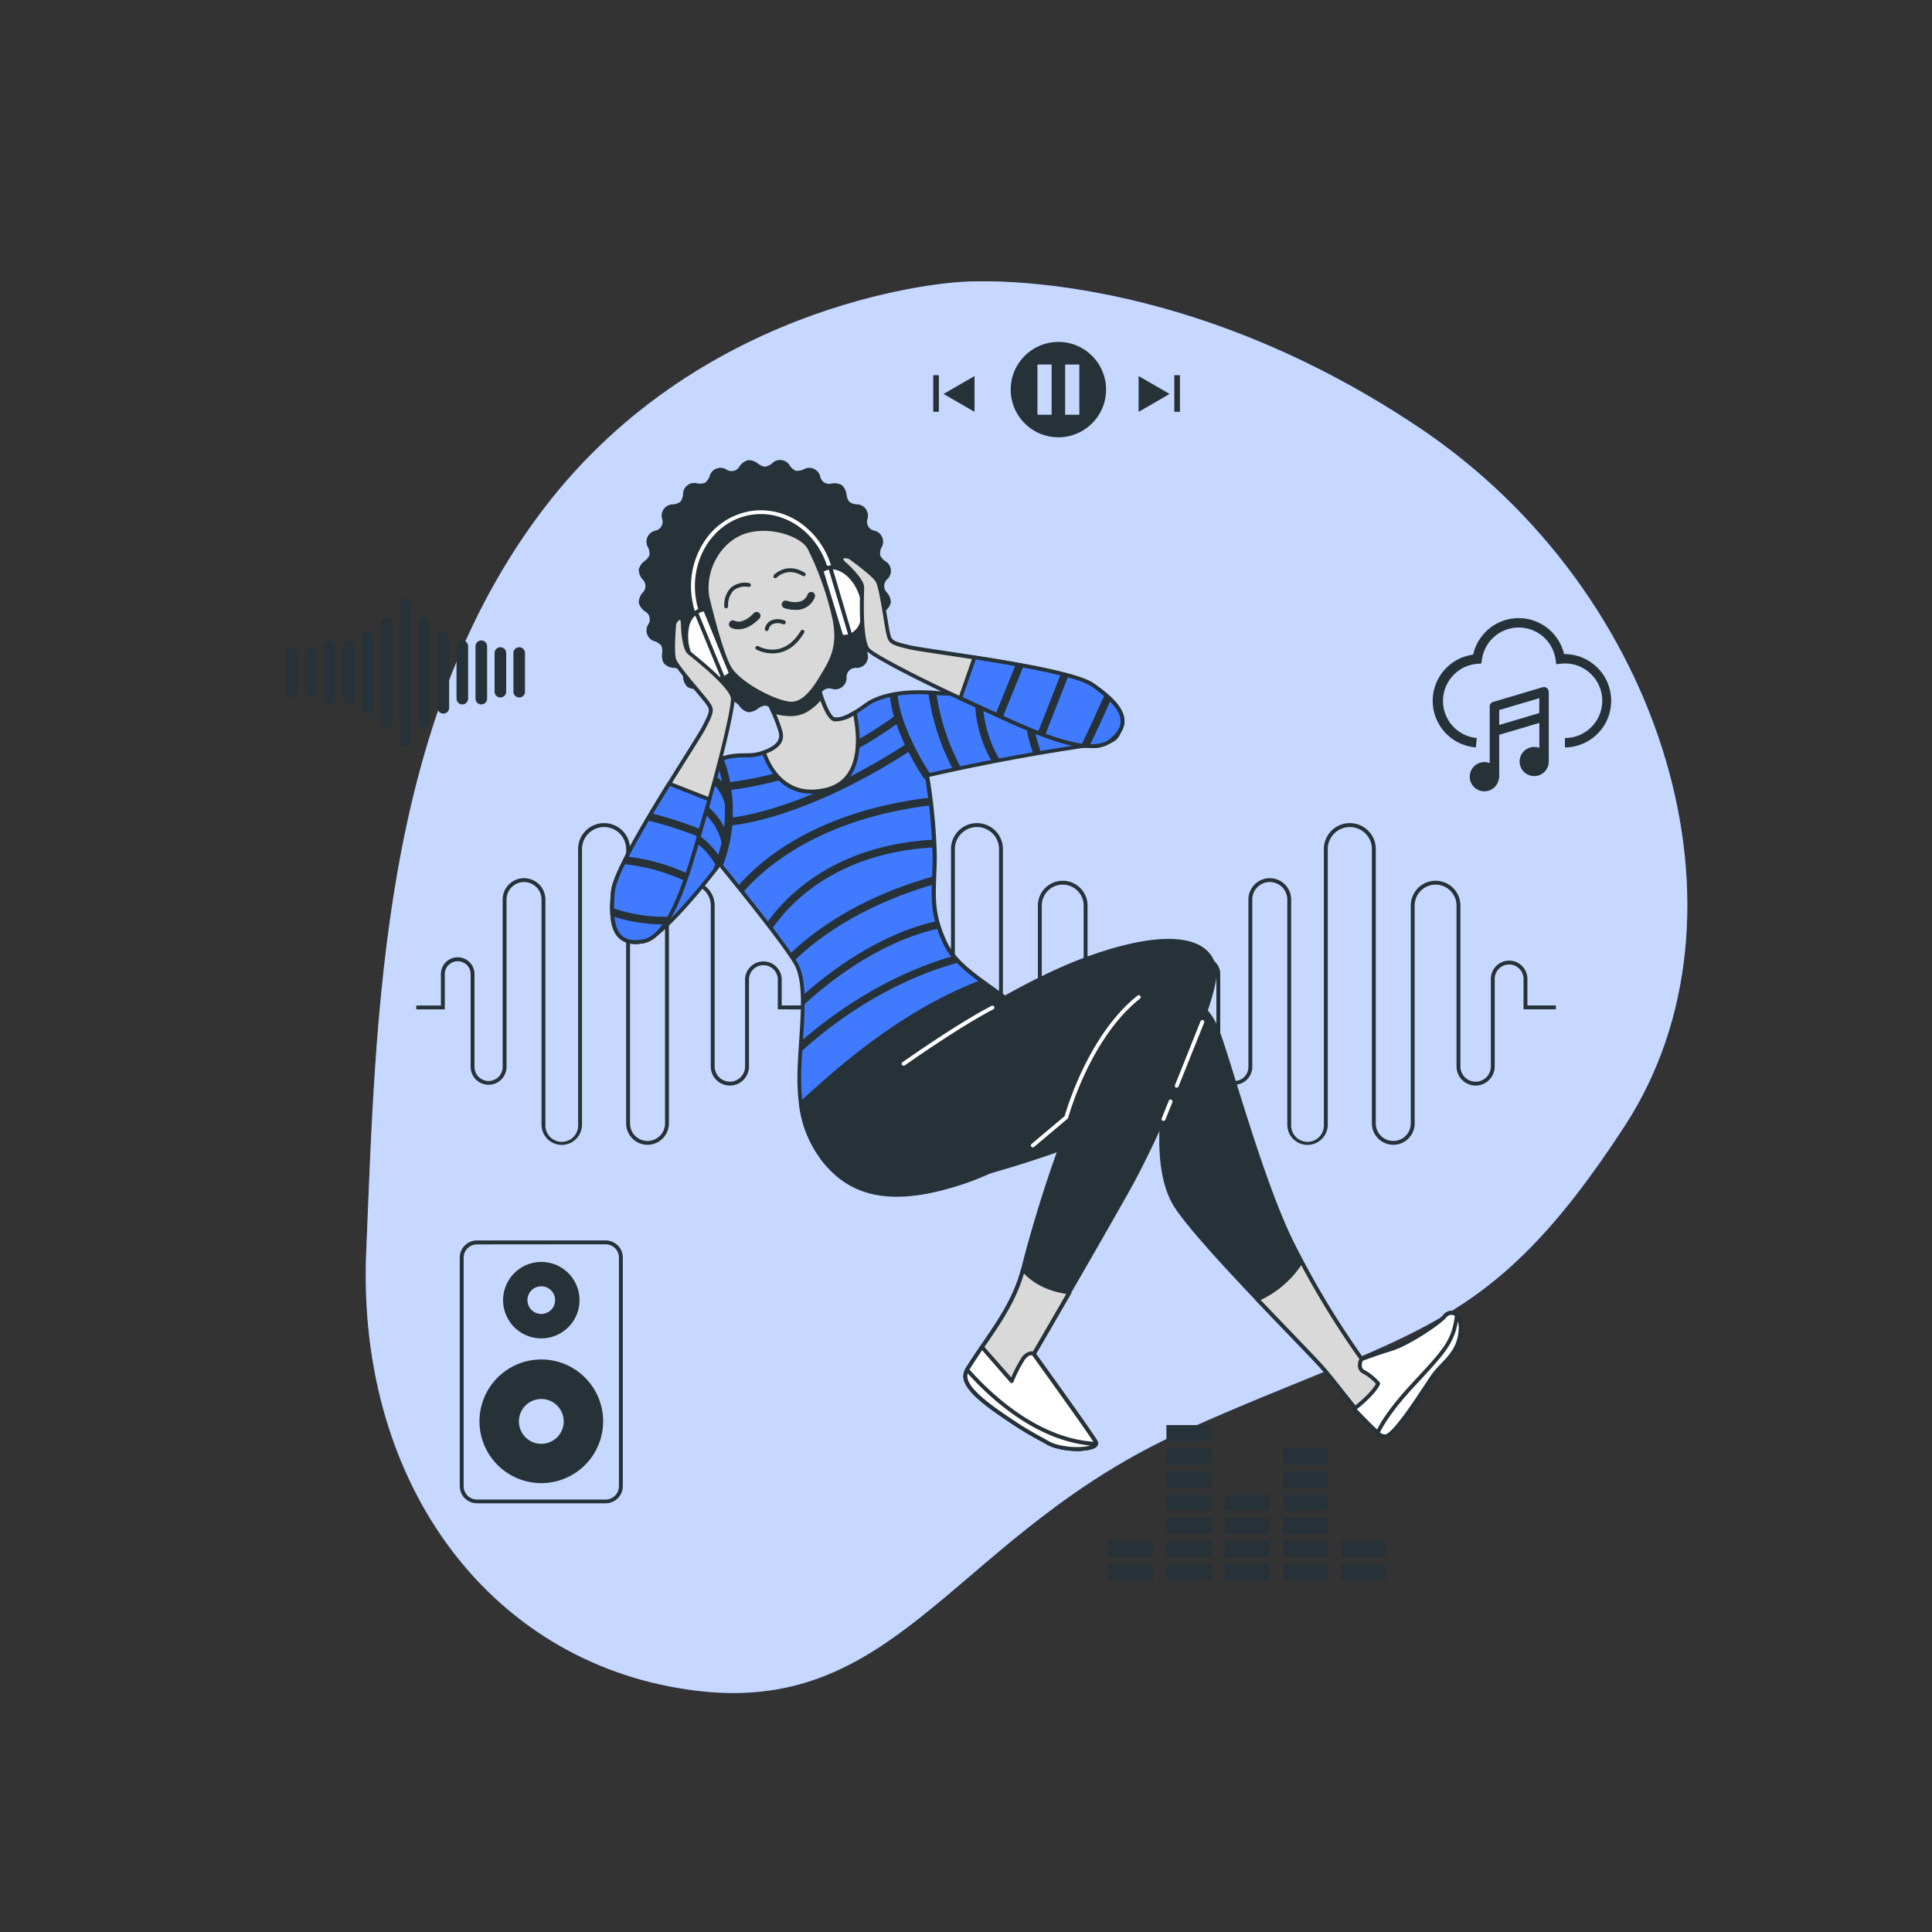 <svg xmlns="http://www.w3.org/2000/svg" viewBox="0 0 500 500"><rect x="0" y="0" width="500" height="500" fill="#333333" stroke="none"/><g id="freepik--background-simple--inject-62"><path d="M248.27,73s-65.36,3.31-107.56,58.66-43.36,131-45.93,192.23,33.34,107.61,85.94,113.72,66.79-40.91,125.81-67.38,78.7-24.57,114-78.92,10.61-137.89-53.4-180.74S248.27,73,248.27,73Z" style="fill:#407BFF"></path><path d="M248.27,73s-65.36,3.31-107.56,58.66-43.36,131-45.93,192.23,33.34,107.61,85.94,113.72,66.79-40.91,125.81-67.38,78.7-24.57,114-78.92,10.61-137.89-53.4-180.74S248.27,73,248.27,73Z" style="fill:#fff;opacity:0.7"></path></g><g id="freepik--Icons--inject-62"><path d="M145.38,296.3a5.24,5.24,0,0,1-5.23-5.24V232.8a4.53,4.53,0,0,0-9.06,0v43.5a4.65,4.65,0,0,1-9.29,0v-24a3.35,3.35,0,1,0-6.69,0v8.93h-7.38v-1h6.38v-7.93a4.35,4.35,0,1,1,8.69,0v24a3.65,3.65,0,0,0,7.29,0V232.8a5.53,5.53,0,0,1,11.06,0v58.26a4.24,4.24,0,1,0,8.47,0V220a6.72,6.72,0,1,1,13.43,0v70.75a4.53,4.53,0,0,0,9.06,0V234.36a6.42,6.42,0,1,1,12.84,0V276a3.94,3.94,0,0,0,7.88,0V253.34a4.74,4.74,0,0,1,9.47,0v6.87h7.37v1H201.3v-7.87a3.74,3.74,0,0,0-7.47,0V276a4.94,4.94,0,0,1-9.88,0V234.36a5.42,5.42,0,1,0-10.84,0v56.38a5.53,5.53,0,0,1-11.06,0V220a5.72,5.72,0,1,0-11.43,0v71.07A5.25,5.25,0,0,1,145.38,296.3Z" style="fill:#263238"></path><path d="M241.88,296.3a5.24,5.24,0,0,1-5.23-5.24V232.8a4.53,4.53,0,0,0-9.06,0v43.5a4.65,4.65,0,0,1-9.29,0v-24a3.35,3.35,0,1,0-6.69,0v8.93h-7.38v-1h6.38v-7.93a4.35,4.35,0,1,1,8.69,0v24a3.65,3.65,0,0,0,7.29,0V232.8a5.53,5.53,0,0,1,11.06,0v58.26a4.24,4.24,0,1,0,8.47,0V220a6.72,6.72,0,1,1,13.43,0v70.75a4.53,4.53,0,1,0,9.06,0V234.36a6.42,6.42,0,0,1,12.84,0V276a3.94,3.94,0,0,0,7.88,0V253.34a4.73,4.73,0,0,1,9.46,0v6.87h7.38v1h-8.38v-7.87a3.73,3.73,0,0,0-7.46,0V276a4.94,4.94,0,0,1-9.88,0V234.36a5.42,5.42,0,0,0-10.84,0v56.38a5.53,5.53,0,0,1-11.06,0V220a5.72,5.72,0,1,0-11.43,0v71.07A5.25,5.25,0,0,1,241.88,296.3Z" style="fill:#263238"></path><path d="M338.38,296.3a5.24,5.24,0,0,1-5.23-5.24V232.8a4.53,4.53,0,1,0-9.06,0v43.5a4.65,4.65,0,0,1-9.29,0v-24a3.35,3.35,0,1,0-6.69,0v8.93h-7.39v-1h6.39v-7.93a4.35,4.35,0,1,1,8.69,0v24a3.65,3.65,0,0,0,7.29,0V232.8a5.53,5.53,0,1,1,11.06,0v58.26a4.24,4.24,0,1,0,8.47,0V220a6.72,6.72,0,1,1,13.43,0v70.75a4.53,4.53,0,1,0,9.06,0V234.36a6.42,6.42,0,0,1,12.84,0V276a3.94,3.94,0,0,0,7.88,0V253.34a4.73,4.73,0,0,1,9.46,0v6.87h7.38v1h-8.38v-7.87a3.73,3.73,0,0,0-7.46,0V276a4.94,4.94,0,0,1-9.88,0V234.36a5.42,5.42,0,0,0-10.84,0v56.38a5.53,5.53,0,1,1-11.06,0V220a5.72,5.72,0,1,0-11.43,0v71.07A5.25,5.25,0,0,1,338.38,296.3Z" style="fill:#263238"></path><polygon points="252.21 106.59 252.21 97.32 244.19 101.95 252.21 106.59" style="fill:#263238"></polygon><rect x="241.52" y="97.1" width="1.46" height="9.47" style="fill:#263238"></rect><polygon points="294.67 106.59 302.7 101.95 294.67 97.32 294.67 106.59" style="fill:#263238"></polygon><rect x="303.91" y="97.1" width="1.46" height="9.47" style="fill:#263238"></rect><path d="M273.91,88.49a12.34,12.34,0,1,0,12.34,12.34A12.34,12.34,0,0,0,273.91,88.49Zm-1.75,18.84h-3.67v-13h3.67Zm7.17,0h-3.67v-13h3.67Z" style="fill:#263238"></path><rect x="316.94" y="404.75" width="11.63" height="4.23" style="fill:#263238"></rect><rect x="316.94" y="398.76" width="11.63" height="4.23" style="fill:#263238"></rect><rect x="316.94" y="392.77" width="11.63" height="4.23" style="fill:#263238"></rect><rect x="316.94" y="386.78" width="11.63" height="4.23" style="fill:#263238"></rect><rect x="347.06" y="404.75" width="11.63" height="4.23" style="fill:#263238"></rect><rect x="347.06" y="398.76" width="11.63" height="4.23" style="fill:#263238"></rect><rect x="286.81" y="404.75" width="11.63" height="4.23" style="fill:#263238"></rect><rect x="286.81" y="398.76" width="11.63" height="4.23" style="fill:#263238"></rect><rect x="301.87" y="404.75" width="11.63" height="4.23" style="fill:#263238"></rect><rect x="301.87" y="398.76" width="11.63" height="4.23" style="fill:#263238"></rect><rect x="301.87" y="392.77" width="11.63" height="4.23" style="fill:#263238"></rect><rect x="301.87" y="386.78" width="11.63" height="4.23" style="fill:#263238"></rect><rect x="301.87" y="380.79" width="11.63" height="4.23" style="fill:#263238"></rect><rect x="301.87" y="374.8" width="11.63" height="4.23" style="fill:#263238"></rect><rect x="301.87" y="368.81" width="11.63" height="4.23" style="fill:#263238"></rect><rect x="332" y="404.75" width="11.63" height="4.23" style="fill:#263238"></rect><rect x="332" y="398.76" width="11.63" height="4.23" style="fill:#263238"></rect><rect x="332" y="392.77" width="11.63" height="4.23" style="fill:#263238"></rect><rect x="332" y="386.78" width="11.63" height="4.23" style="fill:#263238"></rect><rect x="332" y="380.79" width="11.63" height="4.23" style="fill:#263238"></rect><rect x="332" y="374.8" width="11.63" height="4.23" style="fill:#263238"></rect><path d="M85.29,182.3a1.5,1.5,0,0,1-1.5-1.5V167.25a1.5,1.5,0,0,1,3,0V180.8A1.5,1.5,0,0,1,85.29,182.3Z" style="fill:#263238"></path><path d="M80.38,180.51a1.5,1.5,0,0,1-1.5-1.5V169a1.5,1.5,0,0,1,3,0v10A1.5,1.5,0,0,1,80.38,180.51Z" style="fill:#263238"></path><path d="M75.47,180.51A1.5,1.5,0,0,1,74,179V169a1.5,1.5,0,0,1,3,0v10A1.5,1.5,0,0,1,75.47,180.51Z" style="fill:#263238"></path><path d="M134.37,180.51a1.5,1.5,0,0,1-1.5-1.5V169a1.5,1.5,0,1,1,3,0v10A1.5,1.5,0,0,1,134.37,180.51Z" style="fill:#263238"></path><path d="M129.47,180.51A1.5,1.5,0,0,1,128,179V169a1.5,1.5,0,0,1,3,0v10A1.5,1.5,0,0,1,129.47,180.51Z" style="fill:#263238"></path><path d="M90.2,182.3a1.5,1.5,0,0,1-1.5-1.5V167.25a1.5,1.5,0,0,1,3,0V180.8A1.5,1.5,0,0,1,90.2,182.3Z" style="fill:#263238"></path><path d="M95.11,184.68a1.5,1.5,0,0,1-1.5-1.5V164.86a1.5,1.5,0,0,1,3,0v18.32A1.5,1.5,0,0,1,95.11,184.68Z" style="fill:#263238"></path><path d="M100,188.44a1.51,1.51,0,0,1-1.5-1.5V161.11a1.5,1.5,0,0,1,3,0v25.83A1.5,1.5,0,0,1,100,188.44Z" style="fill:#263238"></path><path d="M124.56,182.3a1.5,1.5,0,0,1-1.5-1.5V167.25a1.5,1.5,0,0,1,3,0V180.8A1.5,1.5,0,0,1,124.56,182.3Z" style="fill:#263238"></path><path d="M119.65,182.3a1.5,1.5,0,0,1-1.5-1.5V167.25a1.5,1.5,0,0,1,3,0V180.8A1.5,1.5,0,0,1,119.65,182.3Z" style="fill:#263238"></path><path d="M114.74,184.68a1.5,1.5,0,0,1-1.5-1.5V164.86a1.5,1.5,0,0,1,3,0v18.32A1.5,1.5,0,0,1,114.74,184.68Z" style="fill:#263238"></path><path d="M109.83,188.44a1.5,1.5,0,0,1-1.5-1.5V161.11a1.5,1.5,0,0,1,3,0v25.83A1.5,1.5,0,0,1,109.83,188.44Z" style="fill:#263238"></path><path d="M104.92,193.21a1.5,1.5,0,0,1-1.5-1.5V156.33a1.5,1.5,0,0,1,3,0v35.38A1.5,1.5,0,0,1,104.92,193.21Z" style="fill:#263238"></path><path d="M404.78,169.28a12.07,12.07,0,0,0-23.53.14,12.07,12.07,0,0,0,.71,24l.22-2.42a9.64,9.64,0,0,1,.19-19.21l1-.07.14-1a9.63,9.63,0,0,1,19.08,0l.16,1.18,1.19-.13a9.48,9.48,0,0,1,1.08-.07A9.65,9.65,0,0,1,405,191v2.44a12.08,12.08,0,1,0-.22-24.16Z" style="fill:#263238"></path><path d="M400.79,179.05a1.21,1.21,0,0,0-.49-1,1.23,1.23,0,0,0-1.08-.19l-12.81,3.8a1.21,1.21,0,0,0-.87,1.17v14.66a3.83,3.83,0,0,0-1.36-.26,3.78,3.78,0,1,0,3.74,4.1H388V190.16l10.38-3.07v6.48a3.66,3.66,0,0,0-1.33-.26,3.77,3.77,0,1,0,3.77,3.77v-18Zm-2.44,5.49L388,187.62v-3.86l10.38-3.08Z" style="fill:#263238"></path><path d="M140.09,351.83a16,16,0,1,0,16,16A16,16,0,0,0,140.09,351.83Zm0,21.83a5.8,5.8,0,1,1,5.8-5.8A5.8,5.8,0,0,1,140.09,373.66Z" style="fill:#263238"></path><path d="M140.09,326.59a9.89,9.89,0,1,0,9.89,9.89A9.88,9.88,0,0,0,140.09,326.59Zm0,13.46a3.58,3.58,0,1,1,3.57-3.57A3.57,3.57,0,0,1,140.09,340.05Z" style="fill:#263238"></path><path d="M156.74,389.05h-33.3a4.45,4.45,0,0,1-4.45-4.44V325.46a4.45,4.45,0,0,1,4.45-4.44h33.3a4.44,4.44,0,0,1,4.44,4.44v59.15A4.44,4.44,0,0,1,156.74,389.05Zm-33.3-67a3.45,3.45,0,0,0-3.45,3.44v59.15a3.45,3.45,0,0,0,3.45,3.44h33.3a3.45,3.45,0,0,0,3.44-3.44V325.46a3.45,3.45,0,0,0-3.44-3.44Z" style="fill:#263238"></path></g><g id="freepik--Character--inject-62"><path d="M228.33,151.66c0-1.39,1.9-2.89,1.72-4.23s-2.4-2.34-2.75-3.65,1.09-3.27.57-4.53-2.93-1.62-3.61-2.8.2-3.44-.63-4.53-3.24-.8-4.21-1.77-.69-3.38-1.78-4.21-3.33.06-4.52-.63-1.53-3.08-2.8-3.61-3.2.93-4.53.57-2.27-2.58-3.65-2.76-2.84,1.73-4.23,1.73-2.89-1.9-4.23-1.73-2.33,2.41-3.64,2.76-3.28-1.09-4.54-.57-1.62,2.93-2.8,3.61-3.44-.21-4.52.63-.81,3.24-1.78,4.21-3.37.68-4.21,1.77.06,3.34-.62,4.53-3.09,1.53-3.61,2.8.92,3.2.56,4.53-2.57,2.27-2.75,3.64,1.73,2.85,1.73,4.24-1.91,2.88-1.73,4.23,2.4,2.33,2.75,3.64-1.09,3.28-.56,4.53,2.92,1.62,3.61,2.81-.21,3.44.62,4.52,3.25.8,4.21,1.77.69,3.38,1.78,4.21,3.33-.06,4.52.63,1.53,3.08,2.8,3.61,3.2-.92,4.54-.57,2.27,2.58,3.64,2.76,2.84-1.73,4.23-1.73,2.89,1.9,4.23,1.73,2.33-2.41,3.65-2.76,3.27,1.09,4.53.57,1.62-2.93,2.8-3.61,3.44.21,4.53-.63.8-3.24,1.77-4.21,3.37-.68,4.21-1.77-.06-3.34.63-4.53,3.08-1.52,3.61-2.8-.93-3.19-.57-4.53,2.57-2.27,2.75-3.64S228.33,153.05,228.33,151.66Z" style="fill:#263238"></path><path d="M193.86,184.31l-.24,0a4,4,0,0,1-2.24-1.56,4,4,0,0,0-1.47-1.21,4.17,4.17,0,0,0-1.92.31,3.94,3.94,0,0,1-2.68.24,4.07,4.07,0,0,1-1.74-2.08,2.34,2.34,0,0,0-3-1.75,4,4,0,0,1-2.66-.47,4.08,4.08,0,0,1-1.14-2.45,2.35,2.35,0,0,0-2.48-2.49,4,4,0,0,1-2.45-1.13,4,4,0,0,1-.47-2.66,3.92,3.92,0,0,0-.2-1.92,3.86,3.86,0,0,0-1.55-1.12,2.91,2.91,0,0,1-1.85-4.42,2.34,2.34,0,0,0-.89-3.39,4.13,4.13,0,0,1-1.57-2.24,4.05,4.05,0,0,1,.93-2.51,2.39,2.39,0,0,0,0-3.57,4,4,0,0,1-.93-2.51,4.07,4.07,0,0,1,1.57-2.23,4,4,0,0,0,1.2-1.48,3.87,3.87,0,0,0-.31-1.91,2.92,2.92,0,0,1,1.85-4.43,2.34,2.34,0,0,0,1.75-3,2.92,2.92,0,0,1,2.92-3.8,4,4,0,0,0,1.8-.68,4,4,0,0,0,.68-1.8,2.91,2.91,0,0,1,3.8-2.92,4.17,4.17,0,0,0,1.92-.2,4,4,0,0,0,1.12-1.56,2.92,2.92,0,0,1,4.42-1.84,2.34,2.34,0,0,0,3.39-.9,4.07,4.07,0,0,1,2.24-1.56,4,4,0,0,1,2.51.92,4.06,4.06,0,0,0,1.78.8,4,4,0,0,0,1.78-.8,2.92,2.92,0,0,1,4.75.64,4,4,0,0,0,1.48,1.21,4.15,4.15,0,0,0,1.91-.31,2.92,2.92,0,0,1,4.42,1.84,2.34,2.34,0,0,0,3,1.75,4.13,4.13,0,0,1,2.66.47,4.08,4.08,0,0,1,1.14,2.46,4,4,0,0,0,.68,1.79,4,4,0,0,0,1.8.69,2.92,2.92,0,0,1,2.92,3.8,2.34,2.34,0,0,0,1.75,3,2.92,2.92,0,0,1,1.85,4.43,4,4,0,0,0-.31,1.91,4.1,4.1,0,0,0,1.2,1.48,2.91,2.91,0,0,1,.65,4.74,2.39,2.39,0,0,0,0,3.57,4,4,0,0,1,.92,2.51,4.13,4.13,0,0,1-1.57,2.24,4,4,0,0,0-1.2,1.47,4,4,0,0,0,.31,1.92,2.91,2.91,0,0,1-1.85,4.42,3.86,3.86,0,0,0-1.55,1.12,3.92,3.92,0,0,0-.2,1.92,2.91,2.91,0,0,1-2.92,3.79,2.35,2.35,0,0,0-2.48,2.48,2.92,2.92,0,0,1-3.8,2.93,2.34,2.34,0,0,0-3,1.75,2.92,2.92,0,0,1-4.42,1.84,4.11,4.11,0,0,0-1.91-.31,4,4,0,0,0-1.48,1.21,2.92,2.92,0,0,1-4.75.64,4,4,0,0,0-1.78-.8,4.06,4.06,0,0,0-1.78.8A4.57,4.57,0,0,1,193.86,184.31Zm-4.29-3.83a2.47,2.47,0,0,1,.6.08,4.59,4.59,0,0,1,2,1.49c.53.58,1.08,1.18,1.62,1.25a3.52,3.52,0,0,0,1.85-.77,3.28,3.28,0,0,1,4.64,0,3.52,3.52,0,0,0,1.85.77c.54-.07,1.09-.67,1.63-1.25a4.47,4.47,0,0,1,1.95-1.49,4.58,4.58,0,0,1,2.47.32,3.49,3.49,0,0,0,2,.27c.5-.21.87-.93,1.24-1.62a3.24,3.24,0,0,1,4-2.29,3.51,3.51,0,0,0,2-.26,3.44,3.44,0,0,0,.77-1.88,4.6,4.6,0,0,1,.95-2.29,4.55,4.55,0,0,1,2.29-.95,2,2,0,0,0,2.14-2.78,4.69,4.69,0,0,1,.33-2.47,4.62,4.62,0,0,1,2-1.5c.7-.36,1.42-.74,1.62-1.24a3.34,3.34,0,0,0-.27-2,4.68,4.68,0,0,1-.32-2.47,4.62,4.62,0,0,1,1.5-2c.58-.53,1.18-1.09,1.25-1.63a3.46,3.46,0,0,0-.78-1.84,4.66,4.66,0,0,1-.95-2.32,4.59,4.59,0,0,1,.95-2.32,3.49,3.49,0,0,0,.78-1.85c-.07-.54-.67-1.09-1.25-1.63a4.56,4.56,0,0,1-1.5-2,4.68,4.68,0,0,1,.32-2.47,3.33,3.33,0,0,0,.27-2c-.2-.5-.92-.88-1.62-1.24a4.54,4.54,0,0,1-2-1.5,4.67,4.67,0,0,1-.33-2.46,2,2,0,0,0-2.14-2.79,4.55,4.55,0,0,1-2.29-.95,4.6,4.6,0,0,1-.95-2.29,3.44,3.44,0,0,0-.77-1.88,3.51,3.51,0,0,0-2-.26,4.45,4.45,0,0,1-2.46-.33,4.57,4.57,0,0,1-1.5-1.95c-.37-.7-.74-1.42-1.24-1.63a3.49,3.49,0,0,0-2,.27,4.58,4.58,0,0,1-2.47.32,4.47,4.47,0,0,1-1.95-1.49c-.54-.58-1.09-1.18-1.63-1.25a3.38,3.38,0,0,0-1.85.78,3.31,3.31,0,0,1-4.64,0,3.46,3.46,0,0,0-1.85-.78c-.54.07-1.09.67-1.62,1.25a3.25,3.25,0,0,1-4.43,1.17,3.49,3.49,0,0,0-2-.27c-.5.21-.87.93-1.24,1.63a4.51,4.51,0,0,1-1.5,1.95,4.45,4.45,0,0,1-2.46.33,2,2,0,0,0-2.78,2.15,4.61,4.61,0,0,1-1,2.28,4.55,4.55,0,0,1-2.29.95,3.52,3.52,0,0,0-1.88.78,3.43,3.43,0,0,0-.26,2,4.67,4.67,0,0,1-.33,2.46,4.54,4.54,0,0,1-2,1.5c-.7.36-1.42.74-1.62,1.24a3.41,3.41,0,0,0,.27,2,3.25,3.25,0,0,1-1.17,4.42c-.58.54-1.18,1.09-1.25,1.63a3.47,3.47,0,0,0,.77,1.85,4.6,4.6,0,0,1,1,2.32,4.68,4.68,0,0,1-1,2.32,3.41,3.41,0,0,0-.77,1.84c.07.54.67,1.1,1.25,1.63a4.67,4.67,0,0,1,1.49,2,4.58,4.58,0,0,1-.32,2.47,3.5,3.5,0,0,0-.27,2c.2.5.92.88,1.62,1.24a4.56,4.56,0,0,1,2,1.51,4.64,4.64,0,0,1,.33,2.46,2,2,0,0,0,2.14,2.78,4.55,4.55,0,0,1,2.29.95,4.6,4.6,0,0,1,1,2.29,2,2,0,0,0,2.78,2.14,3.26,3.26,0,0,1,4,2.29c.36.69.74,1.41,1.23,1.62a3.49,3.49,0,0,0,2-.27A6.46,6.46,0,0,1,189.57,180.48Z" style="fill:#263238"></path><path d="M181.19,161.42a1,1,0,0,1-.92-.59,22.38,22.38,0,0,1-1.59-5.3c-2-11.28,4.89-21.92,15.25-23.71s20.37,6,22.32,17.23c.11.66.2,1.31.25,2a1,1,0,1,1-2,.17c0-.59-.13-1.19-.23-1.79-1.76-10.2-10.73-17.19-20-15.6s-15.38,11.2-13.62,21.4A20.42,20.42,0,0,0,182.1,160a1,1,0,0,1-.51,1.32A1,1,0,0,1,181.19,161.42Z" style="fill:#fff"></path><path d="M181.19,161.92a1.51,1.51,0,0,1-1.38-.89,23.47,23.47,0,0,1-1.63-5.41,22.15,22.15,0,0,1,3.09-15.78,18.45,18.45,0,0,1,27.28-4.7A22.11,22.11,0,0,1,216.74,149c.12.66.2,1.34.26,2a1.5,1.5,0,0,1-1.37,1.62,1.48,1.48,0,0,1-1.62-1.37c0-.57-.12-1.16-.22-1.74-1.71-9.93-10.43-16.74-19.43-15.19s-14.93,10.89-13.22,20.82a20,20,0,0,0,1.42,4.71,1.5,1.5,0,0,1-.77,2A1.38,1.38,0,0,1,181.19,161.92Zm15.75-29.86a18,18,0,0,0-2.92.25,17.69,17.69,0,0,0-11.91,8.08,21.07,21.07,0,0,0-2.94,15.06,22.13,22.13,0,0,0,1.56,5.18.51.51,0,0,0,.66.25.5.5,0,0,0,.25-.66,21.37,21.37,0,0,1-1.49-4.94c-1.8-10.47,4.49-20.33,14-22s18.78,5.54,20.58,16c.11.61.19,1.23.24,1.83a.49.49,0,0,0,.54.45.51.51,0,0,0,.34-.17.48.48,0,0,0,.11-.37c-.05-.63-.13-1.27-.24-1.91a21.1,21.1,0,0,0-7.82-13.21A17.93,17.93,0,0,0,196.94,132.06Z" style="fill:#263238"></path><path d="M248.24,305.35s40.63-10,53.29-22c0,0-3.66,19,3,29s33.28,36.46,37.94,41.79,13.4,17.88,16.06,17.54,10-12.33,12.34-15.66,6.39-5.45,7.05-11.12-2.66-6-4-4.33-8.21,6.88-12.55,8.21-9,2.89-9,2.89a222.8,222.8,0,0,1-18.5-31c-8-16.67-16.32-48-19-54.32s-6.67-8.33-11.67-8.33-21,0-49,12.33-27,24.33-24.33,28.67S239.2,307.07,248.24,305.35Z" style="fill:#263238"></path><path d="M358.44,372.24c-2.08,0-6-4.74-11.64-11.91-1.74-2.21-3.39-4.3-4.7-5.81s-4.39-4.7-8.29-8.75c-9.91-10.31-24.89-25.89-29.69-33.09-5.72-8.58-4-23.32-3.32-28-13.62,11.51-50.82,20.72-52.44,21.12h0c-9.2,1.74-16.12-2-18.89-6.52a10.39,10.39,0,0,1-.76-8.64c1.58-5.07,7.26-12.79,25.32-20.75,28.1-12.37,44-12.37,49.2-12.37,5.79,0,9.65,2.74,12.13,8.64.89,2.12,2.41,7,4.33,13.18,3.93,12.67,9.32,30,14.64,41.11a225,225,0,0,0,18.24,30.63c1.17-.38,5.07-1.67,8.68-2.78,4.26-1.3,11.07-6.49,12.31-8a2.64,2.64,0,0,1,3.05-.88c.71.29,2.33,1.44,1.84,5.58s-2.67,6.42-4.78,8.62a22.73,22.73,0,0,0-2.36,2.72c-.45.64-1.07,1.58-1.81,2.7-4.47,6.79-8.67,12.9-10.87,13.18ZM301.53,282.9a.48.48,0,0,1,.24.06.51.51,0,0,1,.26.53c0,.19-3.56,18.92,2.92,28.63,4.75,7.13,19.69,22.67,29.58,33,3.9,4.06,7,7.26,8.32,8.79s3,3.62,4.74,5.84c3.68,4.67,9.28,11.73,10.88,11.53,1.93-.24,7.49-8.68,10.17-12.74.74-1.13,1.37-2.08,1.82-2.72a24.78,24.78,0,0,1,2.46-2.85c2-2.08,4.06-4.23,4.51-8,.28-2.41-.18-4.11-1.24-4.55a1.66,1.66,0,0,0-1.88.58c-1.32,1.66-8.29,7-12.79,8.38-4.28,1.32-9,2.87-9,2.89A.5.5,0,0,1,352,352a224.37,224.37,0,0,1-18.55-31.09c-5.36-11.16-10.76-28.55-14.7-41.24-1.91-6.15-3.42-11-4.29-13.1-2.34-5.55-5.8-8-11.21-8-5.17,0-20.89,0-48.8,12.29-17.71,7.8-23.24,15.25-24.76,20.13a9.4,9.4,0,0,0,.65,7.81c2.59,4.21,9.11,7.72,17.84,6.07.92-.23,40.72-10.14,53.06-21.83A.51.51,0,0,1,301.53,282.9Zm-53.29,22.46h0Z" style="fill:#263238"></path><path d="M377.92,345c.67-5.66-2.66-6-4-4.33s-8.21,6.88-12.55,8.21-9,2.89-9,2.89a226.72,226.72,0,0,1-15.6-25.25,25.58,25.58,0,0,1-11.34,9.8c7.65,8.06,14.84,15.39,17.06,17.92,4.67,5.34,13.4,17.88,16.06,17.54s10-12.33,12.34-15.66S377.26,350.62,377.92,345Z" style="fill:#d9d9d9"></path><path d="M358.44,372.24c-2.08,0-6-4.74-11.64-11.91-1.74-2.21-3.39-4.3-4.7-5.81s-4.4-4.71-8.3-8.77c-2.65-2.74-5.66-5.88-8.75-9.13a.5.5,0,0,1,.16-.81,25.09,25.09,0,0,0,11.12-9.61.55.55,0,0,1,.45-.23.52.52,0,0,1,.42.27,229.26,229.26,0,0,0,15.34,24.89c1.17-.38,5.07-1.67,8.68-2.78,4.26-1.3,11.07-6.49,12.31-8a2.64,2.64,0,0,1,3.05-.88c.71.29,2.33,1.44,1.84,5.58h0c-.49,4.14-2.67,6.42-4.78,8.62a22.73,22.73,0,0,0-2.36,2.72c-.45.64-1.07,1.58-1.81,2.7-4.47,6.79-8.67,12.9-10.87,13.18Zm-32.18-35.8c2.92,3.07,5.75,6,8.26,8.62,3.91,4.07,7,7.28,8.33,8.81s3,3.62,4.74,5.84c3.68,4.67,9.28,11.73,10.88,11.53,1.93-.24,7.49-8.68,10.17-12.74.74-1.13,1.37-2.08,1.82-2.72a24.78,24.78,0,0,1,2.46-2.85c2-2.08,4.06-4.23,4.51-8,.28-2.41-.18-4.11-1.24-4.55a1.66,1.66,0,0,0-1.88.58c-1.32,1.66-8.29,7-12.79,8.38-4.28,1.32-9,2.87-9,2.89A.5.5,0,0,1,352,352a228.18,228.18,0,0,1-15.24-24.57A26.14,26.14,0,0,1,326.26,336.44ZM377.92,345h0Z" style="fill:#263238"></path><path d="M197.22,177.93s4.39,9,4.88,12-2.93,4.64-6.35,5.37S187,194,181.6,200.14,163,232.85,161.09,237s0,7.57,5.37,6.59,19.77-20,19.77-20,17.82,21.72,20,26.36,1.47,12.45,1,20.51-1.71,19.77,5.61,29.29,22.71,12.21,35.4,5.61,26.4-29.34,20.29-38.62-19.8-13.86-23.95-22.65-2.71-13.65-2.71-22.68a148.08,148.08,0,0,0-2-20.67s21-5,45.33-8.33c8.47-1.16,3.17-10.74-1.71-12.69-6.12-2.45-33.23.38-40.62-.31-10.67-1-16.11,1.21-18.55,2.92s-5.62,4.15-8.3,3.91-5.62-13.43-5.62-13.43S203.32,178.66,197.22,177.93Z" style="fill:#407BFF"></path><path d="M233.48,309.45c-8.38,0-16.32-3.28-21-9.41-7-9.13-6.32-20.18-5.81-28.24l.22-3.48c.46-7.22.89-14-1.06-18.17s-16.9-22.52-19.55-25.77c-2.38,3.1-14.64,18.79-19.7,19.71-2.67.48-4.76-.05-5.87-1.5s-1.11-3.54,0-5.8c1.71-3.64,15.1-30.75,20.58-37,4.16-4.73,8.29-4.79,11.6-4.84a15.24,15.24,0,0,0,2.83-.2c1.53-.33,6.48-1.64,6-4.8-.47-2.82-4.8-11.74-4.84-11.83a.5.5,0,0,1,0-.5.51.51,0,0,1,.47-.21c5.82.69,12.73-5,12.8-5a.49.49,0,0,1,.48-.08.48.48,0,0,1,.33.36c1.4,6.31,3.72,12.91,5.17,13,2.27.2,5.08-1.78,7.34-3.37l.63-.45c2.25-1.57,7.69-4,18.88-3,2.77.26,8.54,0,14.64-.25,10.42-.46,22.23-1,26.13.59,3.28,1.31,6.9,6,6.45,9.64-.19,1.56-1.19,3.51-4.86,4-22.08,3-41.64,7.47-44.83,8.21a146.45,146.45,0,0,1,1.93,20.29c0,2-.07,3.73-.14,5.42-.23,6-.39,10.29,2.8,17.05,2.11,4.47,6.77,7.83,11.7,11.39,4.55,3.29,9.25,6.69,12.22,11.2,1.78,2.7,2.06,6.66.81,11.45-2.8,10.73-12.35,23.25-21.29,27.89A32.6,32.6,0,0,1,233.48,309.45Zm-47.25-86.37a.48.48,0,0,1,.39.18c.73.89,17.88,21.83,20.08,26.47,2.06,4.35,1.62,11.3,1.16,18.65l-.22,3.48c-.51,7.91-1.2,18.74,5.6,27.58,7.25,9.43,22.53,11.83,34.77,5.47,8.57-4.45,18.09-16.93,20.78-27.25,1.18-4.51.94-8.19-.67-10.65-2.87-4.36-7.5-7.7-12-10.94-5-3.64-9.79-7.07-12-11.78-3.3-7-3.12-11.63-2.89-17.51.06-1.68.13-3.42.13-5.38a147.7,147.7,0,0,0-2-20.58.5.5,0,0,1,.38-.57c.21-.05,21.3-5.05,45.38-8.35,2.45-.33,3.79-1.39,4-3.14.39-3.16-2.94-7.43-5.83-8.59-3.7-1.48-15.91-.95-25.72-.52-6.4.27-11.93.51-14.77.25-10.88-1-16.08,1.33-18.22,2.83l-.62.44c-2.39,1.69-5.36,3.8-8,3.55s-5.1-9.69-5.88-13c-1.79,1.35-7,5-12.05,4.81,1.09,2.27,4.14,8.83,4.55,11.32.46,2.71-2.06,4.94-6.73,5.94a15.94,15.94,0,0,1-3,.22c-3.12.05-7,.1-10.87,4.5-5.41,6.15-18.72,33.12-20.43,36.75-.9,1.91-.92,3.64-.07,4.76s2.62,1.54,4.9,1.12c4.1-.74,14.52-13.29,19.46-19.83a.51.51,0,0,1,.39-.19Z" style="fill:#263238"></path><path d="M254.36,179.28l-2,.08a32.67,32.67,0,0,0,4.37,17.8l2.1-.4A31.08,31.08,0,0,1,254.36,179.28Z" style="fill:#263238"></path><path d="M243.05,240.28c-.22-.65-.41-1.29-.57-1.91-15.13,3.36-27.93,13.16-34.76,19.29,0,.86,0,1.76,0,2.68C214,254.52,227.25,243.74,243.05,240.28Z" style="fill:#263238"></path><path d="M204.39,246.93c.44.65.83,1.23,1.14,1.74,4.51-4.45,16-14,36.13-19.77,0-.69.05-1.41.08-2.14C221,232.54,209.29,242.11,204.39,246.93Z" style="fill:#263238"></path><path d="M189.52,213.6c3.59-.39,20.71-3,45.59-19A68.78,68.78,0,0,0,239,201.3a1,1,0,0,0,.83.43l.16,0-.16-1,1-.22a1,1,0,0,0-.15-.34c-.08-.12-7.66-11.31-8.42-20.64-.71.11-1.37.23-2,.37a29.45,29.45,0,0,0,1.09,5.52,91.33,91.33,0,0,1-42.39,17,38.52,38.52,0,0,0-1.75-6.24,12.43,12.43,0,0,0-1.86.82,36.88,36.88,0,0,1,1.51,5.38,17.24,17.24,0,0,0-4.11-3.47,13.45,13.45,0,0,0-1.18,1.2l-.24.28c2.78,1.66,5.47,4.15,6.25,7.78a39.49,39.49,0,0,1-.18,5.88,17.06,17.06,0,0,0-9.68-8.42c-.34.55-.69,1.13-1.05,1.73a14.57,14.57,0,0,1,10,10.37.6.6,0,0,0,.09.22c-.23,1.08-.52,2.17-.86,3.29a21,21,0,0,0-12.41-8.38l-1,1.81a18.61,18.61,0,0,1,12.6,9c-.29.82-.56,1.61-.83,2.39,1.19-1.51,1.92-2.47,1.92-2.47l.74.9.2-.56A40.93,40.93,0,0,0,189.52,213.6ZM232,187.42a55.35,55.35,0,0,0,2.2,5.33c-23.66,15.3-40.52,18.29-44.57,18.81,0-.95,0-1.87,0-2.76a1,1,0,0,0,0-.39l0-.16c-.06-1.35-.18-2.62-.35-3.82A93.6,93.6,0,0,0,232,187.42Z" style="fill:#263238"></path><path d="M248.22,249.05q-.79-.81-1.5-1.65c-17.4,5-31.14,14.85-39.43,22.09l-.06,1q-.06.9-.12,1.86C215.16,265,229.6,254.1,248.22,249.05Z" style="fill:#263238"></path><path d="M241.83,219.29c0-.66,0-1.32-.08-2-25.66,1.36-38.32,14.5-43.32,21.59l1.27,1.65C204.15,234,216.25,220.66,241.83,219.29Z" style="fill:#263238"></path><path d="M267.7,178.76l-2.07.07a32.61,32.61,0,0,0,1.84,16.34l2-.35A31.22,31.22,0,0,1,267.7,178.76Z" style="fill:#263238"></path><path d="M240.25,179.22a60.11,60.11,0,0,0,6.44,20l2.06-.44a58.08,58.08,0,0,1-6.43-19.41C241.61,179.3,240.92,179.25,240.25,179.22Z" style="fill:#263238"></path><path d="M241,208.4c-.09-.69-.17-1.36-.25-2-29.07,3.5-43.65,15.83-49.8,22.94.43.53.86,1.08,1.32,1.64C198,224.27,212.36,211.89,241,208.4Z" style="fill:#263238"></path><path d="M248.24,305.35c10.5-5.45,21.69-22,21.78-32.76a10.39,10.39,0,0,0-1.52-5.35c-.82-1.27-1.73-2.57-2.69-3.89-3.33-3.52-7.66-6.4-11.62-9.32-22.06,8.31-39.73,25-46.95,31.53a29,29,0,0,0,5.6,14.18C220.17,309.26,235.55,312,248.24,305.35Z" style="fill:#263238"></path><path d="M233.48,309.45c-8.38,0-16.32-3.28-21-9.41a29.21,29.21,0,0,1-5.71-14.41.49.49,0,0,1,.17-.44l1.35-1.22c8.08-7.32,24.88-22.54,45.76-30.4a.47.47,0,0,1,.47.06c.73.54,1.47,1.07,2.22,1.61a68,68,0,0,1,9.47,7.76c1.1,1.52,2,2.8,2.74,4a10.89,10.89,0,0,1,1.6,5.61c-.09,10.85-11.22,27.61-22,33.23h0A32.6,32.6,0,0,1,233.48,309.45Zm-25.71-23.7a28.13,28.13,0,0,0,5.47,13.69c7.25,9.43,22.53,11.83,34.77,5.47,10.56-5.49,21.42-21.8,21.51-32.32a9.84,9.84,0,0,0-1.44-5.08c-.75-1.15-1.62-2.42-2.67-3.87a66.85,66.85,0,0,0-9.29-7.59l-2-1.45c-20.57,7.82-37.18,22.86-45.18,30.11Zm40.47,19.61h0Z" style="fill:#263238"></path><path d="M182.46,157.74a4.21,4.21,0,0,0-1.26.25c-3.31,1.16-4.61,6-2.91,10.85s5.77,7.81,9.07,6.64a4.49,4.49,0,0,0,1.81-1.2Z" style="fill:#fff"></path><path d="M185.86,176.24a6.73,6.73,0,0,1-3.93-1.42,13,13,0,0,1-4.55-12.91,6,6,0,0,1,3.65-4.4,5.11,5.11,0,0,1,1.41-.27.5.5,0,0,1,.48.31l6.72,16.54a.51.51,0,0,1-.1.53,5.15,5.15,0,0,1-2,1.34A5.27,5.27,0,0,1,185.86,176.24Zm-3.72-18a4,4,0,0,0-.78.19,5,5,0,0,0-3,3.71A12,12,0,0,0,182.52,174a5.06,5.06,0,0,0,4.68,1,3.86,3.86,0,0,0,1.38-.85Z" style="fill:#263238"></path><path d="M182.46,157.74a4.21,4.21,0,0,0-1.26.25,4.6,4.6,0,0,0-1.06.54l7,17a1.17,1.17,0,0,0,.2-.06,4.49,4.49,0,0,0,1.81-1.2Z" style="fill:#fff"></path><path d="M187.22,176a.55.55,0,0,1-.52-.29l-7-17a.5.5,0,0,1,.18-.6,5.45,5.45,0,0,1,1.17-.61,5.11,5.11,0,0,1,1.41-.27.5.5,0,0,1,.48.31l6.72,16.54a.51.51,0,0,1-.1.53,5.15,5.15,0,0,1-2,1.34l-.17,0Zm-6.45-17.29,6.67,16.18a4,4,0,0,0,1.14-.75l-6.44-15.89a4,4,0,0,0-.78.19A3.47,3.47,0,0,0,180.77,158.73Z" style="fill:#263238"></path><path d="M212.59,147.69a4.42,4.42,0,0,1,1.14-.6c3.3-1.16,7.36,1.81,9.07,6.64s.41,9.69-2.89,10.86a4.69,4.69,0,0,1-2.17.2Z" style="fill:#fff"></path><path d="M218.44,165.33a4.85,4.85,0,0,1-.76-.05.51.51,0,0,1-.42-.35l-5.15-17.09a.51.51,0,0,1,.18-.55,5,5,0,0,1,1.27-.67c3.56-1.25,7.92,1.86,9.71,6.94a12.22,12.22,0,0,1,.45,7.1,6,6,0,0,1-3.65,4.4A4.93,4.93,0,0,1,218.44,165.33Zm-.31-1a4.11,4.11,0,0,0,1.61-.2,5,5,0,0,0,3-3.72,11.23,11.23,0,0,0-.42-6.51c-1.61-4.56-5.4-7.4-8.44-6.33a4,4,0,0,0-.72.35Z" style="fill:#263238"></path><path d="M218.44,165.33a4.85,4.85,0,0,1-.76-.05.51.51,0,0,1-.42-.35l-5.15-17.09a.51.51,0,0,1,.18-.55,5,5,0,0,1,1.27-.67,4.84,4.84,0,0,1,1.29-.26.5.5,0,0,1,.52.36l5.21,17.64a.49.49,0,0,1-.29.6l-.22.1A4.93,4.93,0,0,1,218.44,165.33Zm-.31-1a3.84,3.84,0,0,0,1.36-.13l-5-16.79a3.53,3.53,0,0,0-1.36.51Z" style="fill:#263238"></path><path d="M221.21,184.44c-1.73,1.08-3.55,1.94-5.19,1.79-2.69-.25-5.62-13.43-5.62-13.43s-7.08,5.86-13.18,5.13c0,0,4.39,9,4.88,12,.4,2.37-1.77,3.94-4.42,4.84,1.27,3.74,5.41,12.3,16.19,9.67C223.3,202.1,222.57,191.06,221.21,184.44Z" style="fill:#d9d9d9"></path><path d="M210,205.4c-8.21,0-11.61-7.11-12.76-10.51a.46.46,0,0,1,0-.38.48.48,0,0,1,.29-.25c1.7-.58,4.49-1.9,4.09-4.29-.47-2.82-4.8-11.74-4.84-11.83a.5.5,0,0,1,0-.5.51.51,0,0,1,.47-.21c5.82.69,12.73-5,12.8-5a.49.49,0,0,1,.48-.08.48.48,0,0,1,.33.36c1.4,6.31,3.72,12.91,5.17,13,1.27.11,2.83-.43,4.89-1.71a.49.49,0,0,1,.75.32c1.36,6.64,2.18,18.13-7.71,20.55A17.15,17.15,0,0,1,210,205.4ZM198.32,195c1.41,3.84,5.5,11.31,15.43,8.88,8.75-2.13,8.31-12.31,7.11-18.67a8.77,8.77,0,0,1-4.89,1.48c-2.65-.24-5.1-9.69-5.88-13-1.79,1.35-7,5-12.05,4.81,1.09,2.27,4.14,8.83,4.55,11.32C203,192,201.45,193.85,198.32,195Z" style="fill:#263238"></path><path d="M212.52,180.38c-.58-1.71-1.09-3.49-1.46-4.9-.31-.81-.6-1.66-.88-2.51-1.18.93-7.46,5.62-13,5,0,0,1.48,3,2.82,6.18,2.36.7,5.68,1.24,8.29-.11A13.89,13.89,0,0,0,212.52,180.38Z" style="fill:#263238"></path><path d="M204.53,185.33a16.39,16.39,0,0,1-4.63-.74.5.5,0,0,1-.32-.28c-1.32-3.08-2.8-6.14-2.81-6.17a.5.5,0,0,1,0-.5.51.51,0,0,1,.47-.21c5.3.64,11.42-3.93,12.6-4.85a.51.51,0,0,1,.45-.09.5.5,0,0,1,.33.33c.29.9.58,1.74.87,2.48.48,1.83,1,3.51,1.46,4.91a.49.49,0,0,1-.08.48,14.2,14.2,0,0,1-4.35,3.75A8.69,8.69,0,0,1,204.53,185.33Zm-4.12-1.63c2.24.64,5.31,1.09,7.69-.14a13,13,0,0,0,3.86-3.29c-.58-1.72-1.07-3.47-1.38-4.66-.21-.54-.43-1.15-.65-1.82-1.91,1.41-7,4.84-11.89,4.7C198.55,179.56,199.51,181.61,200.41,183.7Z" style="fill:#263238"></path><path d="M183.06,154.49s3.42,14.65,5.86,18.55,11.23,8.55,15.38,9,7.08-4.64,9.52-8.79,3.17-7.57,2.2-12.94a79.59,79.59,0,0,0-6.6-18.55c-1.58-3-9-6.11-15.86-4.4S181.84,146.68,183.06,154.49Z" style="fill:#d9d9d9"></path><path d="M204.85,182.61a4.26,4.26,0,0,1-.61,0c-4.49-.53-13.26-5.29-15.74-9.26s-5.79-18.1-5.93-18.71v0c-1.24-7.93,3.63-15.84,10.87-17.65s14.79,1.53,16.43,4.64a80.39,80.39,0,0,1,6.64,18.7c1,5.26.34,8.86-2.26,13.28l-.14.23C211.79,177.73,208.92,182.61,204.85,182.61Zm-21.3-28.21c.14.58,3.46,14.65,5.79,18.38s10.78,8.3,15,8.8c3.74.45,6.6-4.41,8.89-8.32l.14-.23c2.49-4.24,3.05-7.54,2.13-12.59A78.7,78.7,0,0,0,209,142c-1.46-2.77-8.68-5.8-15.3-4.14S182.4,147,183.55,154.4Z" style="fill:#263238"></path><path d="M198.44,163.29h-.09a.49.49,0,0,1-.4-.57,3,3,0,0,1,1.35-2,4.41,4.41,0,0,1,3.68-.15.5.5,0,0,1-.3,1,3.49,3.49,0,0,0-2.85,0,2.08,2.08,0,0,0-.9,1.28A.49.49,0,0,1,198.44,163.29Z" style="fill:#263238"></path><path d="M199.93,169.1a9.42,9.42,0,0,1-4.18-1,.5.5,0,1,1,.5-.87c.26.15,6.48,3.55,11-4a.5.5,0,0,1,.69-.16.49.49,0,0,1,.16.68C205.56,168.05,202.41,169.1,199.93,169.1Z" style="fill:#263238"></path><path d="M191.08,162.86a4.33,4.33,0,0,1-1.91-.41,1,1,0,0,1,1-1.77c.11.06,2.13,1,4.9-2a1,1,0,0,1,1.47,1.37C194.37,162.33,192.43,162.86,191.08,162.86Z" style="fill:#263238"></path><path d="M205.72,157.82a8.74,8.74,0,0,1-2.71-.43,1,1,0,0,1-.64-1.26,1,1,0,0,1,1.27-.64h0c.17.06,4.23,1.36,5.34-1.59a1,1,0,1,1,1.87.7A5.06,5.06,0,0,1,205.72,157.82Z" style="fill:#263238"></path><path d="M187.94,157.43a.5.5,0,0,1-.5-.46,6.6,6.6,0,0,1,1.64-4.81,5.67,5.67,0,0,1,4.8-1.26.51.51,0,0,1,.44.56.5.5,0,0,1-.56.44,4.71,4.71,0,0,0-4,1,5.64,5.64,0,0,0-1.34,4,.5.5,0,0,1-.46.54Z" style="fill:#263238"></path><path d="M200.64,149.62a.48.48,0,0,1-.34-.13.5.5,0,0,1,0-.71s3.26-3.44,7.95-.57a.49.49,0,0,1,.17.68.5.5,0,0,1-.69.17c-4-2.45-6.67.37-6.7.4A.46.46,0,0,1,200.64,149.62Z" style="fill:#263238"></path><path d="M174.52,161.33s-.74,7.56,0,9.52,7.32,9.27,8.54,11,1.46,1.95-1,6.59-22.7,34.67-23.43,42.24-.25,14.4,7.81,12.93,12.69-21.72,16.11-33.2,7.08-26.36,7.08-29.53-10.26-11.09-11.36-12-1.58-5.07-1.58-7.27S175.49,159.37,174.52,161.33Z" style="fill:#d9d9d9"></path><path d="M164.44,244.29a5.93,5.93,0,0,1-4.18-1.44c-2.67-2.45-2.56-7.56-2.11-12.24.56-5.75,12-23.88,18.77-34.72,2.29-3.65,4.11-6.53,4.72-7.7,2.27-4.31,2.13-4.5,1.06-6-.43-.6-1.42-1.77-2.55-3.12-2.49-3-5.58-6.64-6.1-8-.75-2-.11-9,0-9.74a.41.41,0,0,1,0-.18c.62-1.24,1.39-1.85,2.11-1.68.38.09,1,.49,1,2.15,0,2.64.62,6.22,1.41,6.89l.62.51c7.45,6,10.91,9.79,10.91,11.89,0,3.34-3.75,18.43-7.1,29.68-.43,1.45-.89,3.05-1.36,4.73-3.29,11.6-7.8,27.48-15.14,28.81A11.5,11.5,0,0,1,164.44,244.29ZM175,161.47c-.2,2.14-.57,7.71,0,9.2.47,1.23,3.76,5.15,5.93,7.74,1.2,1.43,2.15,2.56,2.56,3.13,1.41,2,1.45,2.56-.94,7.12-.64,1.2-2.46,4.1-4.77,7.77-6.76,10.75-18.08,28.76-18.61,34.27-.41,4.18-.57,9.25,1.78,11.42,1.21,1.1,3,1.43,5.44,1,6.73-1.22,11.14-16.76,14.36-28.1.47-1.69.93-3.29,1.36-4.75,3.63-12.18,7.06-26.46,7.06-29.39,0-1.19-1.83-4.08-10.53-11.11l-.65-.52c-1.33-1.13-1.76-5.65-1.76-7.66,0-.89-.21-1.16-.26-1.18S175.49,160.53,175,161.47Z" style="fill:#263238"></path><path d="M182.57,210.39c.34-1.13.68-2.31,1-3.5l-10.41-4.08c-6.47,10.43-14.09,23.26-14.53,27.85-.73,7.56-.25,14.4,7.81,12.93S179.15,221.87,182.57,210.39Z" style="fill:#407BFF"></path><path d="M164.44,244.29a5.93,5.93,0,0,1-4.18-1.44c-2.67-2.45-2.56-7.56-2.11-12.24s8.56-18.33,14.61-28.07a.49.49,0,0,1,.6-.2l10.42,4.09a.49.49,0,0,1,.29.6c-.34,1.19-.68,2.37-1,3.51-.43,1.45-.89,3.05-1.36,4.73-3.29,11.6-7.8,27.48-15.14,28.81A11.5,11.5,0,0,1,164.44,244.29Zm8.95-40.87c-6,9.63-13.8,22.73-14.24,27.28-.41,4.18-.57,9.25,1.78,11.42,1.21,1.1,3,1.43,5.44,1,6.73-1.22,11.14-16.76,14.36-28.1.47-1.69.93-3.29,1.36-4.75h0q.45-1.5.9-3.06Z" style="fill:#263238"></path><path d="M168.51,210.47l-.12.2-.3.5c-.22.37-.44.74-.65,1.11a99,99,0,0,1,13.36,4.28l.55-1.93A100.17,100.17,0,0,0,168.51,210.47Z" style="fill:#263238"></path><path d="M172,239.23c.43-.62.85-1.3,1.26-2a39.82,39.82,0,0,1-14.86-2.31q0,1.14.09,2.19A41.36,41.36,0,0,0,172,239.23Z" style="fill:#263238"></path><path d="M162.2,221.68c-.09.17-.18.34-.26.51s-.19.37-.28.55l-.43.87A49.47,49.47,0,0,1,177.28,228c.22-.63.44-1.27.65-1.91A50.7,50.7,0,0,0,162.2,221.68Z" style="fill:#263238"></path><path d="M219.89,144.12s6.21,4.38,7.22,6.21,2.26,11.6,2.76,13.64.53,2.38,5.63,3.55,41.09,5.38,47.31,9.75,11.08,9.21,4.72,14.36-24.75-4.53-35.68-9.42-24.61-11.81-27-13.88-1.71-15-1.7-16.44-2.82-4.51-4.49-5.94S217.77,143.59,219.89,144.12Z" style="fill:#d9d9d9"></path><path d="M282.45,193.58c-7.18,0-17.94-5-26.32-8.86-1.59-.73-3.1-1.43-4.48-2.05-10.72-4.79-24.61-11.78-27.14-14-1.59-1.37-2.2-6.46-1.91-16,0-.38,0-.65,0-.8,0-1-2.32-3.84-4.32-5.56-1.26-1.08-1.14-1.84-.95-2.19.34-.66,1.3-.84,2.65-.5a.35.35,0,0,1,.16.08c.65.45,6.34,4.49,7.37,6.37.72,1.3,1.5,6,2.12,9.86.29,1.74.54,3.25.69,3.9.46,1.87.52,2.1,5.27,3.19,1.28.29,4.65.8,8.92,1.44,12.65,1.89,33.83,5.06,38.56,8.39,3.84,2.7,7.79,6,7.91,9.57.07,1.95-1,3.82-3.17,5.58A8.34,8.34,0,0,1,282.45,193.58Zm-63.64-49.11a.87.87,0,0,0-.57.13c0,.05,0,.39.72,1,1.53,1.31,4.68,4.58,4.67,6.32,0,.16,0,.44,0,.83-.34,11.19.66,14.46,1.56,15.23,2.22,1.91,15.29,8.62,26.89,13.81,1.39.62,2.9,1.32,4.49,2.05,10.71,5,25.36,11.74,30.68,7.43,1.93-1.57,2.85-3.13,2.79-4.76-.11-3.2-4.06-6.38-7.49-8.8-4.53-3.19-25.56-6.33-38.13-8.22-4.29-.64-7.67-1.14-9-1.45-5-1.15-5.43-1.55-6-3.85-.18-.76-.42-2.21-.72-4-.55-3.34-1.38-8.38-2-9.54-.77-1.4-5.23-4.74-7-6A3.55,3.55,0,0,0,218.81,144.47Z" style="fill:#263238"></path><path d="M251.85,182.21l-3.32-1.5,3.69-10.56c12.13,1.89,26.82,4.47,30.59,7.12,6.22,4.38,11.08,9.21,4.72,14.36S262.78,187.1,251.85,182.21Z" style="fill:#407BFF"></path><path d="M282.45,193.58c-7.18,0-17.94-5-26.32-8.86-1.59-.73-3.1-1.43-4.48-2.05h0l-3.33-1.51a.49.49,0,0,1-.26-.62L251.74,170a.5.5,0,0,1,.55-.33c11.33,1.77,26.85,4.43,30.81,7.22s7.79,6,7.91,9.57c.07,1.95-1,3.82-3.17,5.58A8.34,8.34,0,0,1,282.45,193.58Zm-30.4-11.82c1.39.62,2.91,1.32,4.5,2.05,10.7,5,25.35,11.74,30.67,7.43,1.93-1.57,2.85-3.13,2.79-4.76-.11-3.2-4.06-6.38-7.49-8.8-3.74-2.63-18.78-5.23-30-7l-3.4,9.73,2.9,1.32Z" style="fill:#263238"></path><path d="M268.57,189.63c.63.25,1.25.48,1.87.71l6.09-15.5-1.3-.35-.28-.07-.37-.09Z" style="fill:#263238"></path><path d="M264.8,172.26l-.53-.09-1.38-.25-5.26,13,1.41.65.41.18,5.45-13.42Z" style="fill:#263238"></path><path d="M285.94,179.65c-1.35,3-3.83,8.58-6.14,13.25a18.25,18.25,0,0,0,2.14.19c2.08-4.26,4.24-9,5.56-12C287,180.58,286.49,180.11,285.94,179.65Z" style="fill:#263238"></path><path d="M353,355.06a13.41,13.41,0,0,1,3.66,3s-.9,2.43-6.29,6.61c3.58,3.55,6.78,7.23,8.14,7.06,2.67-.33,10-12.33,12.34-15.66s6.39-5.45,7.05-11.12-2.66-6-4-4.33-9.49,7.13-13.82,8.47-7.75,2.63-7.75,2.63S351,354.06,353,355.06Z" style="fill:#fff"></path><path d="M358.44,372.24c-1.26,0-3.14-1.86-6.27-5.05-.68-.71-1.4-1.44-2.13-2.17a.5.5,0,0,1-.15-.38.52.52,0,0,1,.19-.37c4.19-3.24,5.62-5.42,6-6.13a12.82,12.82,0,0,0-3.3-2.64,2.34,2.34,0,0,1-1.27-1.43,3.65,3.65,0,0,1,.4-2.59.45.45,0,0,1,.25-.22s3.48-1.33,7.78-2.65,12.31-6.72,13.58-8.3a2.64,2.64,0,0,1,3.05-.88c.71.29,2.33,1.44,1.84,5.58s-2.67,6.42-4.78,8.62a22.73,22.73,0,0,0-2.36,2.72c-.45.64-1.07,1.58-1.81,2.7-4.47,6.79-8.67,12.9-10.87,13.18Zm-7.3-7.53c.6.6,1.18,1.2,1.75,1.78,2.22,2.27,4.74,4.84,5.58,4.75,1.93-.24,7.49-8.68,10.17-12.74.74-1.13,1.37-2.08,1.82-2.72a24.78,24.78,0,0,1,2.46-2.85c2-2.08,4.06-4.23,4.51-8,.28-2.41-.18-4.11-1.24-4.55a1.66,1.66,0,0,0-1.88.58c-1.36,1.7-9.53,7.24-14.07,8.63-3.71,1.15-6.77,2.28-7.53,2.56a2.57,2.57,0,0,0-.23,1.66,1.37,1.37,0,0,0,.76.83,13.69,13.69,0,0,1,3.83,3.13.5.5,0,0,1,.08.49C357.11,358.33,356.19,360.71,351.14,364.71Z" style="fill:#263238"></path><path d="M377.05,340.35c-.86,6.85-3,9.07-11,17.67-6.23,6.7-8.63,10.85-9.55,12.9a3.7,3.7,0,0,0,2,.81c2.67-.33,10-12.33,12.34-15.66s6.39-5.45,7.05-11.12C378.21,342.52,377.76,341.08,377.05,340.35Z" style="fill:#fff"></path><path d="M358.42,372.24a4.47,4.47,0,0,1-2.21-.9.52.52,0,0,1-.18-.63c1.06-2.35,3.59-6.52,9.64-13l.46-.5c7.56-8.14,9.6-10.33,10.42-16.89a.5.5,0,0,1,.34-.41.46.46,0,0,1,.51.12c.66.67,1.36,2.09,1,5-.49,4.14-2.67,6.42-4.78,8.62a22.73,22.73,0,0,0-2.36,2.72c-.45.64-1.07,1.58-1.81,2.7-4.47,6.79-8.67,12.9-10.87,13.18Zm-1.29-1.51a2.55,2.55,0,0,0,1.34.51c1.93-.24,7.49-8.68,10.17-12.74.74-1.13,1.37-2.08,1.82-2.72a24.78,24.78,0,0,1,2.46-2.85c2-2.08,4.06-4.23,4.51-8a8,8,0,0,0-.11-3c-1,5.79-3.49,8.45-10.46,16l-.46.49C360.54,364.67,358.11,368.7,357.13,370.73Z" style="fill:#263238"></path><path d="M226.62,280.94a.5.5,0,0,1-.3-.9s1.09-.8,2.9-2.09a.5.5,0,0,1,.58.82l-2.89,2.07A.45.45,0,0,1,226.62,280.94Z" style="fill:#fff"></path><path d="M222.87,282.73s33-25.33,58.66-34.66,34.34-3,32.67,6-13.33,38-22.33,54-24.34,42.33-24.34,42.33,14.67,20.33,16,22.67-8.33,2.66-12.33.33a110,110,0,0,1-10-6c-11.66-7.66-12.33-10.66-10.67-13.33,5.33-8.55,11.76-15.7,14.34-26,4.68-18.74,13.35-43,14.33-40.34a81.75,81.75,0,0,1-29.33,18c-17.67,6-29.19,4.45-37-6" style="fill:#263238"></path><path d="M278.85,375.48c-2.81,0-6.06-.57-7.9-1.65-.93-.54-1.58-.89-2.22-1.23a87.69,87.69,0,0,1-7.8-4.78c-11.61-7.63-12.76-10.91-10.82-14,1.36-2.19,2.81-4.31,4.21-6.36,4.2-6.12,8.16-11.91,10.06-19.5,2.92-11.67,8.48-29.2,12-37A83.4,83.4,0,0,1,250,306.21c-18.16,6.16-29.75,4.26-37.59-6.17a.51.51,0,0,1,.1-.7.5.5,0,0,1,.7.1c7.54,10,18.78,11.83,36.47,5.82a82.62,82.62,0,0,0,27.87-16.67c.57-1,1-1.54,1.38-1.56a.74.74,0,0,1,.71.53.5.5,0,0,1-.11.52s-.5.51-1.39,1.32c-2.6,5.05-8.78,22.66-12.82,38.79-1.94,7.77-6,13.63-10.2,19.83-1.4,2-2.84,4.15-4.19,6.32s-1.53,4.72,10.52,12.64a85.83,85.83,0,0,0,7.73,4.74c.64.34,1.3.7,2.24,1.25,3.33,1.94,10.4,1.89,11.61.69.11-.11.14-.18,0-.35-1.31-2.28-15.82-22.41-16-22.62a.48.48,0,0,1,0-.54c.16-.27,15.44-26.52,24.33-42.33,9.1-16.18,20.64-45,22.28-53.84.59-3.18-.19-5.77-2.24-7.51-2.7-2.29-10.16-5.06-29.76,2.07-25.3,9.2-58.21,34.34-58.54,34.59a.5.5,0,1,1-.61-.79c.33-.26,33.36-25.49,58.8-34.74,14.89-5.41,25.8-6.08,30.76-1.89,2.34,2,3.23,4.9,2.57,8.45-1.65,8.94-13.25,37.9-22.39,54.15-8.4,14.94-22.49,39.18-24.17,42.06,1.8,2.49,14.57,20.24,15.84,22.45a1.22,1.22,0,0,1-.2,1.55C283,375.13,281.06,375.48,278.85,375.48Z" style="fill:#263238"></path><path d="M233.85,275.8a.5.5,0,0,1-.41-.22.49.49,0,0,1,.13-.69c6.71-4.67,16.14-11,23-14.54a.5.5,0,1,1,.46.88c-6.79,3.54-16.19,9.82-22.87,14.48A.52.52,0,0,1,233.85,275.8Z" style="fill:#fff"></path><path d="M267.29,296.94a.49.49,0,0,1-.38-.18.51.51,0,0,1,.06-.71l8.57-7.21c.54-1.92,6.24-21.17,18.86-31.18a.5.5,0,0,1,.71.08.5.5,0,0,1-.08.7c-13,10.29-18.52,30.61-18.57,30.81a.54.54,0,0,1-.16.26l-8.68,7.31A.52.52,0,0,1,267.29,296.94Z" style="fill:#fff"></path><path d="M301.11,290.08a.39.39,0,0,1-.18,0,.49.49,0,0,1-.28-.64l1.83-4.57a.49.49,0,0,1,.65-.28.51.51,0,0,1,.28.65l-1.83,4.57A.51.51,0,0,1,301.11,290.08Z" style="fill:#fff"></path><path d="M304.55,281.49a.63.63,0,0,1-.19,0,.51.51,0,0,1-.28-.65l6.62-16.55a.5.5,0,0,1,.65-.28.5.5,0,0,1,.28.65L305,281.18A.5.5,0,0,1,304.55,281.49Z" style="fill:#fff"></path><path d="M271.2,373.4c4,2.33,13.67,2,12.33-.33s-16-22.67-16-22.67,4.06-7,9.23-15.92c-6.44-.83-10.06-3.56-12-5.92-2.66,10-9,17.1-14.2,25.51-1.66,2.67-1,5.67,10.67,13.33A110,110,0,0,0,271.2,373.4Z" style="fill:#d9d9d9"></path><path d="M278.85,375.48c-2.81,0-6.06-.57-7.9-1.65h0c-.93-.54-1.58-.89-2.22-1.23a87.69,87.69,0,0,1-7.8-4.78c-11.61-7.63-12.76-10.91-10.82-14,1.36-2.18,2.8-4.29,4.2-6.34,4.11-6,8-11.67,9.94-19a.49.49,0,0,1,.37-.36.53.53,0,0,1,.49.17c1.81,2.17,5.32,4.92,11.71,5.74a.54.54,0,0,1,.39.28.49.49,0,0,1,0,.47c-4.56,7.9-8.25,14.26-9.06,15.64,1.8,2.49,14.57,20.24,15.84,22.45a1.22,1.22,0,0,1-.2,1.55C283,375.13,281.06,375.48,278.85,375.48ZM265,329.58c-2.06,7.1-5.84,12.62-9.84,18.46-1.39,2-2.83,4.14-4.17,6.3s-1.53,4.72,10.52,12.64a85.83,85.83,0,0,0,7.73,4.74c.64.34,1.3.7,2.24,1.25h0c3.33,1.94,10.4,1.89,11.61.69.11-.11.14-.18,0-.35-1.31-2.28-15.82-22.41-16-22.62a.48.48,0,0,1,0-.54s3.87-6.64,8.86-15.28C270.34,334,267,331.65,265,329.58Z" style="fill:#263238"></path><path d="M267.53,350.4s-1.33-1-3,1.67a33.69,33.69,0,0,0-2.66,5.33l-7.74-8.78c-1.22,1.78-2.43,3.58-3.6,5.45-1.66,2.67-1,5.67,10.67,13.33a110,110,0,0,0,10,6c4,2.33,13.67,2,12.33-.33S267.53,350.4,267.53,350.4Z" style="fill:#fff"></path><path d="M278.85,375.48c-2.81,0-6.06-.57-7.9-1.65-.93-.54-1.58-.89-2.22-1.23a87.69,87.69,0,0,1-7.8-4.78c-11.61-7.63-12.76-10.91-10.82-14,1.21-1.94,2.5-3.84,3.61-5.47a.5.5,0,0,1,.38-.22.49.49,0,0,1,.41.17l7.2,8.17a35,35,0,0,1,2.4-4.66,4,4,0,0,1,2.41-2.05,1.72,1.72,0,0,1,1.31.25.38.38,0,0,1,.11.11c.6.83,14.7,20.38,16,22.71a1.22,1.22,0,0,1-.2,1.55C283,375.13,281.06,375.48,278.85,375.48Zm-24.67-26.05c-1,1.5-2.15,3.19-3.22,4.91-1.29,2.05-1.53,4.72,10.52,12.64a85.83,85.83,0,0,0,7.73,4.74c.64.34,1.3.7,2.24,1.25,3.33,1.94,10.4,1.89,11.61.69.11-.11.14-.18,0-.35-1.26-2.2-14.86-21.08-15.91-22.53a.86.86,0,0,0-.52,0c-.38.08-1,.42-1.71,1.59a34,34,0,0,0-2.63,5.25.49.49,0,0,1-.37.31.52.52,0,0,1-.47-.16Z" style="fill:#263238"></path><path d="M261.2,367.4a110,110,0,0,0,10,6c3.6,2.1,11.78,2,12.42.31-15.18-.81-27.76-12.89-33.33-19.21C249,357.07,250.17,360.15,261.2,367.4Z" style="fill:#fff"></path><path d="M278.76,375.5a17,17,0,0,1-7.81-1.67c-.93-.54-1.58-.89-2.22-1.23a87.69,87.69,0,0,1-7.8-4.78h0c-11.23-7.38-12.57-10.65-11.09-13.54a.5.5,0,0,1,.82-.11c6,6.78,18.21,18.26,33,19a.47.47,0,0,1,.39.22.51.51,0,0,1,.06.45,2.12,2.12,0,0,1-1.37,1.09A12.43,12.43,0,0,1,278.76,375.5Zm-28.31-20.06c-.52,1.87.67,4.73,11,11.54h0a85.83,85.83,0,0,0,7.73,4.74c.64.34,1.3.7,2.24,1.25,2.66,1.55,8.16,1.92,10.72,1.13C268.1,372.72,256.5,362.16,250.45,355.44Z" style="fill:#263238"></path></g></svg>